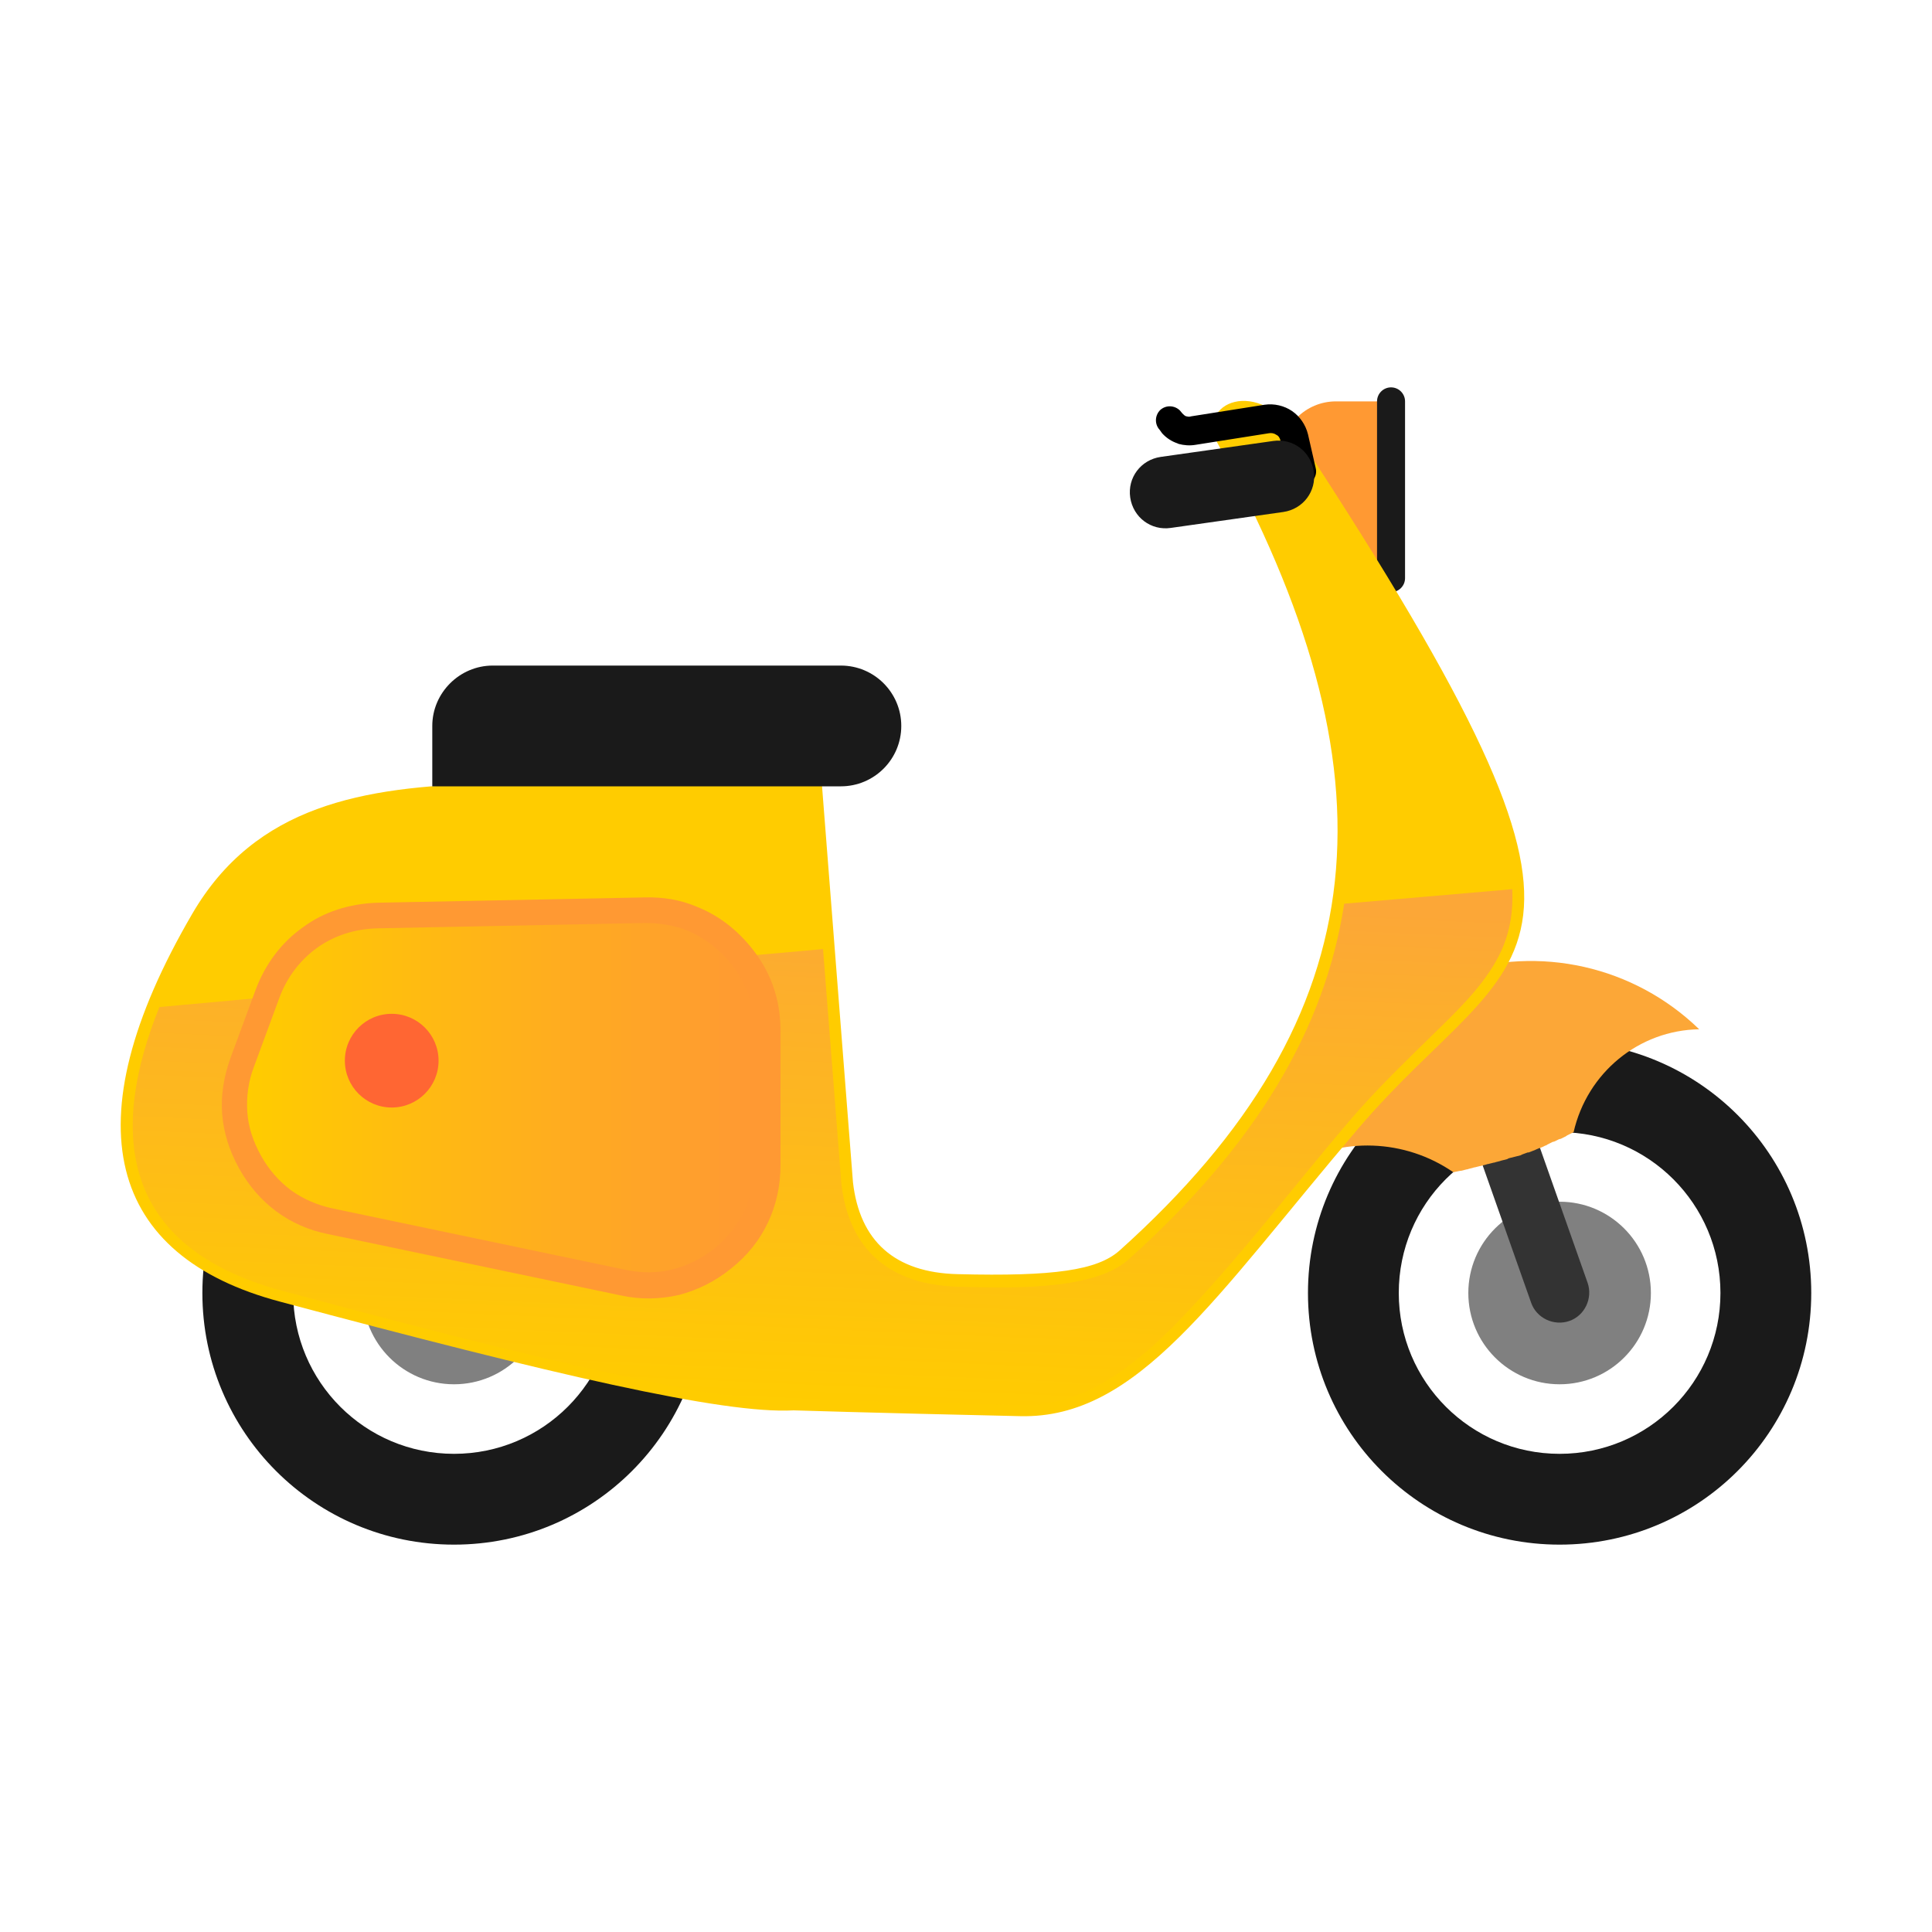 <svg id="eP5M7xuhGni1" xmlns="http://www.w3.org/2000/svg" xmlns:xlink="http://www.w3.org/1999/xlink" viewBox="0 0 400 400" shape-rendering="geometricPrecision" text-rendering="geometricPrecision"><defs><linearGradient id="eP5M7xuhGni16-fill" x1="171.45" y1="183.619" x2="166.72" y2="291.002" spreadMethod="pad" gradientUnits="userSpaceOnUse"><stop id="eP5M7xuhGni16-fill-0" offset="0%" stop-color="rgb(252,167,55)"/><stop id="eP5M7xuhGni16-fill-1" offset="100%" stop-color="rgb(255,204,0)"/></linearGradient><linearGradient id="eP5M7xuhGni19-fill" x1="51.199" y1="227.257" x2="156.234" y2="227.257" spreadMethod="pad" gradientUnits="userSpaceOnUse"><stop id="eP5M7xuhGni19-fill-0" offset="0%" stop-color="rgb(255,204,0)"/><stop id="eP5M7xuhGni19-fill-1" offset="100%" stop-color="rgb(255,153,51)"/></linearGradient></defs><g id="eP5M7xuhGni2"><circle id="eP5M7xuhGni3" r="18.9" transform="matrix(1 0 0 1 94 267.7)" clip-rule="evenodd" fill="rgb(128,128,128)" fill-rule="evenodd" stroke="none" stroke-width="1"/><path id="eP5M7xuhGni4" d="M94,215.6C122.8,215.6,146.1,238.9,146.1,267.7C146.1,296.5,122.8,319.8,94,319.8C65.2,319.8,41.9,296.5,41.9,267.7C41.9,238.9,65.2,215.6,94,215.6L94,215.6ZM94,234.4C112.4,234.4,127.3,249.3,127.3,267.7C127.3,286.1,112.4,301,94,301C75.6,301,60.7,286.1,60.7,267.7C60.7,249.3,75.5,234.4,94,234.4L94,234.4Z" clip-rule="evenodd" fill="rgb(26,26,26)" fill-rule="evenodd" stroke="none" stroke-width="1"/></g><g id="eP5M7xuhGni5"><circle id="eP5M7xuhGni6" r="18.9" transform="matrix(1 0 0 1 322.9 267.7)" clip-rule="evenodd" fill="rgb(128,128,128)" fill-rule="evenodd" stroke="none" stroke-width="1"/><path id="eP5M7xuhGni7" d="M322.9,215.6C351.7,215.6,375,238.9,375,267.7C375,296.5,351.7,319.8,322.9,319.8C294.1,319.8,270.8,296.5,270.8,267.7C270.8,238.9,294.1,215.6,322.9,215.6L322.9,215.6ZM322.9,234.4C341.3,234.4,356.2,249.3,356.2,267.7C356.2,286.1,341.3,301,322.9,301C304.5,301,289.6,286.1,289.6,267.7C289.6,249.3,304.4,234.4,322.9,234.4Z" clip-rule="evenodd" fill="rgb(26,26,26)" fill-rule="evenodd" stroke="none" stroke-width="1"/></g><g id="eP5M7xuhGni8"><path id="eP5M7xuhGni9" d="M328.7,265.6C329.8,268.8,328.1,272.4,324.9,273.5C321.7,274.6,318.1,272.9,317,269.7L298.4,217C297.3,213.8,299,210.2,302.2,209.1C305.4,208,309,209.7,310.1,212.9L328.7,265.6Z" fill="rgb(51,51,51)" stroke="none" stroke-width="1"/><path id="eP5M7xuhGni10" d="M325.8,234.4L325.8,234.4L325.4,234.6L325,234.8L324.4,235.1L324.3,235.2L323.9,235.4L323.5,235.6L323.1,235.8L323,235.8L322.7,235.9L322.3,236.1L321.9,236.3L321.6,236.4L321.5,236.4L321.1,236.6L320.7,236.8L320.3,237L320.2,237.1L319.9,237.2L319.5,237.4L318.8,237.7L318.7,237.7L318,238L317.8,238.1L316.5,238.6L316.4,238.6L316.4,238.6L316.3,238.6L315.2,239L315,239.1L314.8,239.2L314.4,239.3L314,239.4L313.6,239.5L313.6,239.5L313.2,239.6L312.8,239.7L312.4,239.8L312.2,239.9L312,240L311.6,240.1L311.2,240.2L310.8,240.3L310.8,240.3L310.5,240.4L309.7,240.6L309.4,240.7L309.3,240.7L308.5,240.9L308.1,241L308,241L307.7,241.1L306.9,241.3L306.6,241.4L306.5,241.4L305.3,241.7L305.2,241.7L304.9,241.8L304.1,242L303.8,242.1L303.7,242.1L303.3,242.2L302.9,242.3L302.5,242.4L302.3,242.4L300.9,242.7L300.9,242.7L300.9,242.7C290.9,235.8,277.7,235.3,267.3,241.5C270.2,223,283.1,207.6,300.9,201.6C318.7,195.6,338.3,200,351.8,213.1C339.3,213.3,328.6,222.1,325.8,234.4L325.8,234.4Z" clip-rule="evenodd" fill="rgb(252,167,55)" fill-rule="evenodd" stroke="none" stroke-width="1"/><g id="eP5M7xuhGni11"><path id="eP5M7xuhGni12" d="M288,83.1L276.6,83.1C270.3,83.1,265.2,88.2,265.2,94.5L265.2,108.3C265.2,114.6,270.3,119.7,276.6,119.7L288,119.7L288,83.1L288,83.1Z" clip-rule="evenodd" fill="rgb(255,153,51)" fill-rule="evenodd" stroke="none" stroke-width="1"/><path id="eP5M7xuhGni13" d="M285.1,83.1C285.1,81.5,286.4,80.2,288,80.2C289.6,80.2,290.9,81.5,290.9,83.1L290.9,119.7C290.9,121.3,289.6,122.6,288,122.6C286.4,122.6,285.1,121.3,285.1,119.7L285.1,83.1L285.1,83.1Z" fill="rgb(26,26,26)" stroke="none" stroke-width="1"/></g><g id="eP5M7xuhGni14"><path id="eP5M7xuhGni15" d="M101,162.2L170,160.3C174.4,216.7,176.6,244.8,176.6,244.8C178,256.9,185.2,263.5,198.3,263.8C218.2,264.3,227.2,263,231.8,258.9C286.2,210.1,289.5,159.8,252,91.6C247.7,83.7,260.3,77.4,269.1,90.8C342.6,203,315,193.9,281,233.9C251.4,268.7,235.6,293.8,211.2,293.2C179.9,292.5,164.3,292,164.3,292C149.7,292.8,114.5,284.6,58,269.5C22.6,260.1,14.3,232.9,39.8,189.2C52.9,166.7,75.1,162.9,101,162.2L101,162.2Z" clip-rule="evenodd" fill="rgb(255,204,0)" fill-rule="evenodd" stroke="none" stroke-width="1"/><path id="eP5M7xuhGni16" d="M33,208.5C22.8,233.8,24.3,258.1,58.6,267.3C81.4,273.4,104.3,279.5,127.3,284.5C137.6,286.7,153.5,290.3,164.3,289.7C179.9,290.2,195.6,290.5,211.2,290.9C213.9,291,216.6,290.7,219.3,290C230,287.4,239,278.9,246.3,271.1C257.8,258.9,268.2,245.2,279.1,232.4C285.2,225.2,291.8,219,298.5,212.4C303.1,207.9,308.1,202.8,310.8,196.9C312.7,192.8,313.3,188.4,313.1,184.1L278.3,187.1C274.4,212.7,260.3,236.9,233.6,260.8C226.1,267.5,207.6,266.6,198.3,266.4C184.6,266,175.8,259.1,174.2,245.1L170.4,196.5L153.5,198C157,202.4,158.8,207.6,158.8,213.4L158.8,241.2C158.8,248.9,155.6,255.6,149.6,260.5C143.6,265.4,136.4,267.1,128.8,265.5L68.2,252.8C60.9,251.3,55.2,247.1,51.6,240.5C48,234,47.4,226.9,50,219.9L54.9,206.5L33,208.5L33,208.5Z" clip-rule="evenodd" fill="url(#eP5M7xuhGni16-fill)" fill-rule="evenodd" stroke="none" stroke-width="1"/></g><g id="eP5M7xuhGni17"><path id="eP5M7xuhGni18" d="M78.1,186.9L133.5,185.8C137.3,185.7,140.9,186.3,144.2,187.7C147.5,189,150.6,191,153.3,193.7C156,196.4,158.1,199.4,159.5,202.7C160.9,206,161.6,209.6,161.6,213.4L161.6,241.2C161.6,245.5,160.7,249.5,159,253.1C157.3,256.7,154.8,259.9,151.4,262.6C148.1,265.3,144.4,267.1,140.6,268.1C136.7,269,132.6,269.1,128.5,268.2L67.9,255.5C63.9,254.7,60.3,253.1,57.2,250.8C54.1,248.5,51.5,245.5,49.5,241.9C47.5,238.3,46.3,234.5,46,230.7C45.7,226.9,46.3,223,47.7,219.1L52.9,205C54.9,199.6,58.3,195.1,62.7,192C67,188.8,72.3,187.1,78.1,186.9L78.1,186.9Z" fill="rgb(255,153,51)" stroke="none" stroke-width="1"/><path id="eP5M7xuhGni19" d="M133.6,191.1L78.2,192.2C73.5,192.3,69.2,193.7,65.7,196.2C62.2,198.7,59.4,202.3,57.8,206.7L52.6,220.8C51.4,223.9,51,227.1,51.2,230.2C51.4,233.3,52.4,236.3,54,239.2C55.6,242.1,57.7,244.5,60.2,246.4C62.7,248.2,65.6,249.5,68.9,250.2L129.5,262.9C132.9,263.6,136.2,263.6,139.3,262.8C142.4,262,145.3,260.6,148,258.4C150.7,256.2,152.7,253.6,154.1,250.7C155.5,247.8,156.2,244.6,156.2,241.1L156.2,213.3C156.2,210.2,155.6,207.3,154.5,204.7C153.4,202.1,151.7,199.6,149.5,197.5C147.3,195.3,144.8,193.7,142.2,192.6C139.6,191.6,136.7,191.1,133.6,191.1L133.6,191.1Z" fill="url(#eP5M7xuhGni19-fill)" stroke="none" stroke-width="1"/><circle id="eP5M7xuhGni20" r="9.7" transform="matrix(1 0 0 1 81.1 219.6)" clip-rule="evenodd" fill="rgb(255,102,51)" fill-rule="evenodd" stroke="none" stroke-width="1"/></g><path id="eP5M7xuhGni21" d="M102,137.8L174.1,137.8C181,137.8,186.6,143.4,186.6,150.3L186.6,150.3C186.6,157.2,181,162.8,174.1,162.8L89.5,162.8L89.5,150.3C89.5,143.4,95.2,137.8,102,137.8L102,137.8Z" clip-rule="evenodd" fill="rgb(26,26,26)" fill-rule="evenodd" stroke="none" stroke-width="1"/><path id="eP5M7xuhGni22" d="M240.1,89C239,87.8,239.1,86,240.2,84.9C241.4,83.8,243.2,83.9,244.3,85L244.8,85.6C245.1,85.9,245.3,86.1,245.6,86.2L245.7,86.2C246,86.3,246.3,86.3,246.6,86.2L261.8,83.8C263.8,83.5,265.9,84,267.5,85.1C269.1,86.2,270.3,87.9,270.8,89.9L272.4,96.9C272.8,98.5,271.8,100,270.2,100.4C268.6,100.8,267.1,99.8,266.7,98.2L265.1,91.2C265,90.7,264.7,90.2,264.2,90C263.8,89.7,263.2,89.6,262.7,89.7L247.5,92.1C246.3,92.3,245.1,92.2,244,91.9L243.8,91.8C242.6,91.4,241.5,90.7,240.6,89.7L240.1,89L240.1,89Z" fill="rgb(0,0,0)" stroke="none" stroke-width="1"/><path id="eP5M7xuhGni23" d="M263.6,91.3C267.7,90.7,271.4,93.5,272,97.6C272.6,101.7,269.8,105.4,265.7,106L242.4,109.3C238.3,109.9,234.6,107.1,234,103C233.4,98.9,236.2,95.2,240.3,94.6L263.6,91.3L263.6,91.3Z" fill="rgb(26,26,26)" stroke="none" stroke-width="1"/></g></svg>
